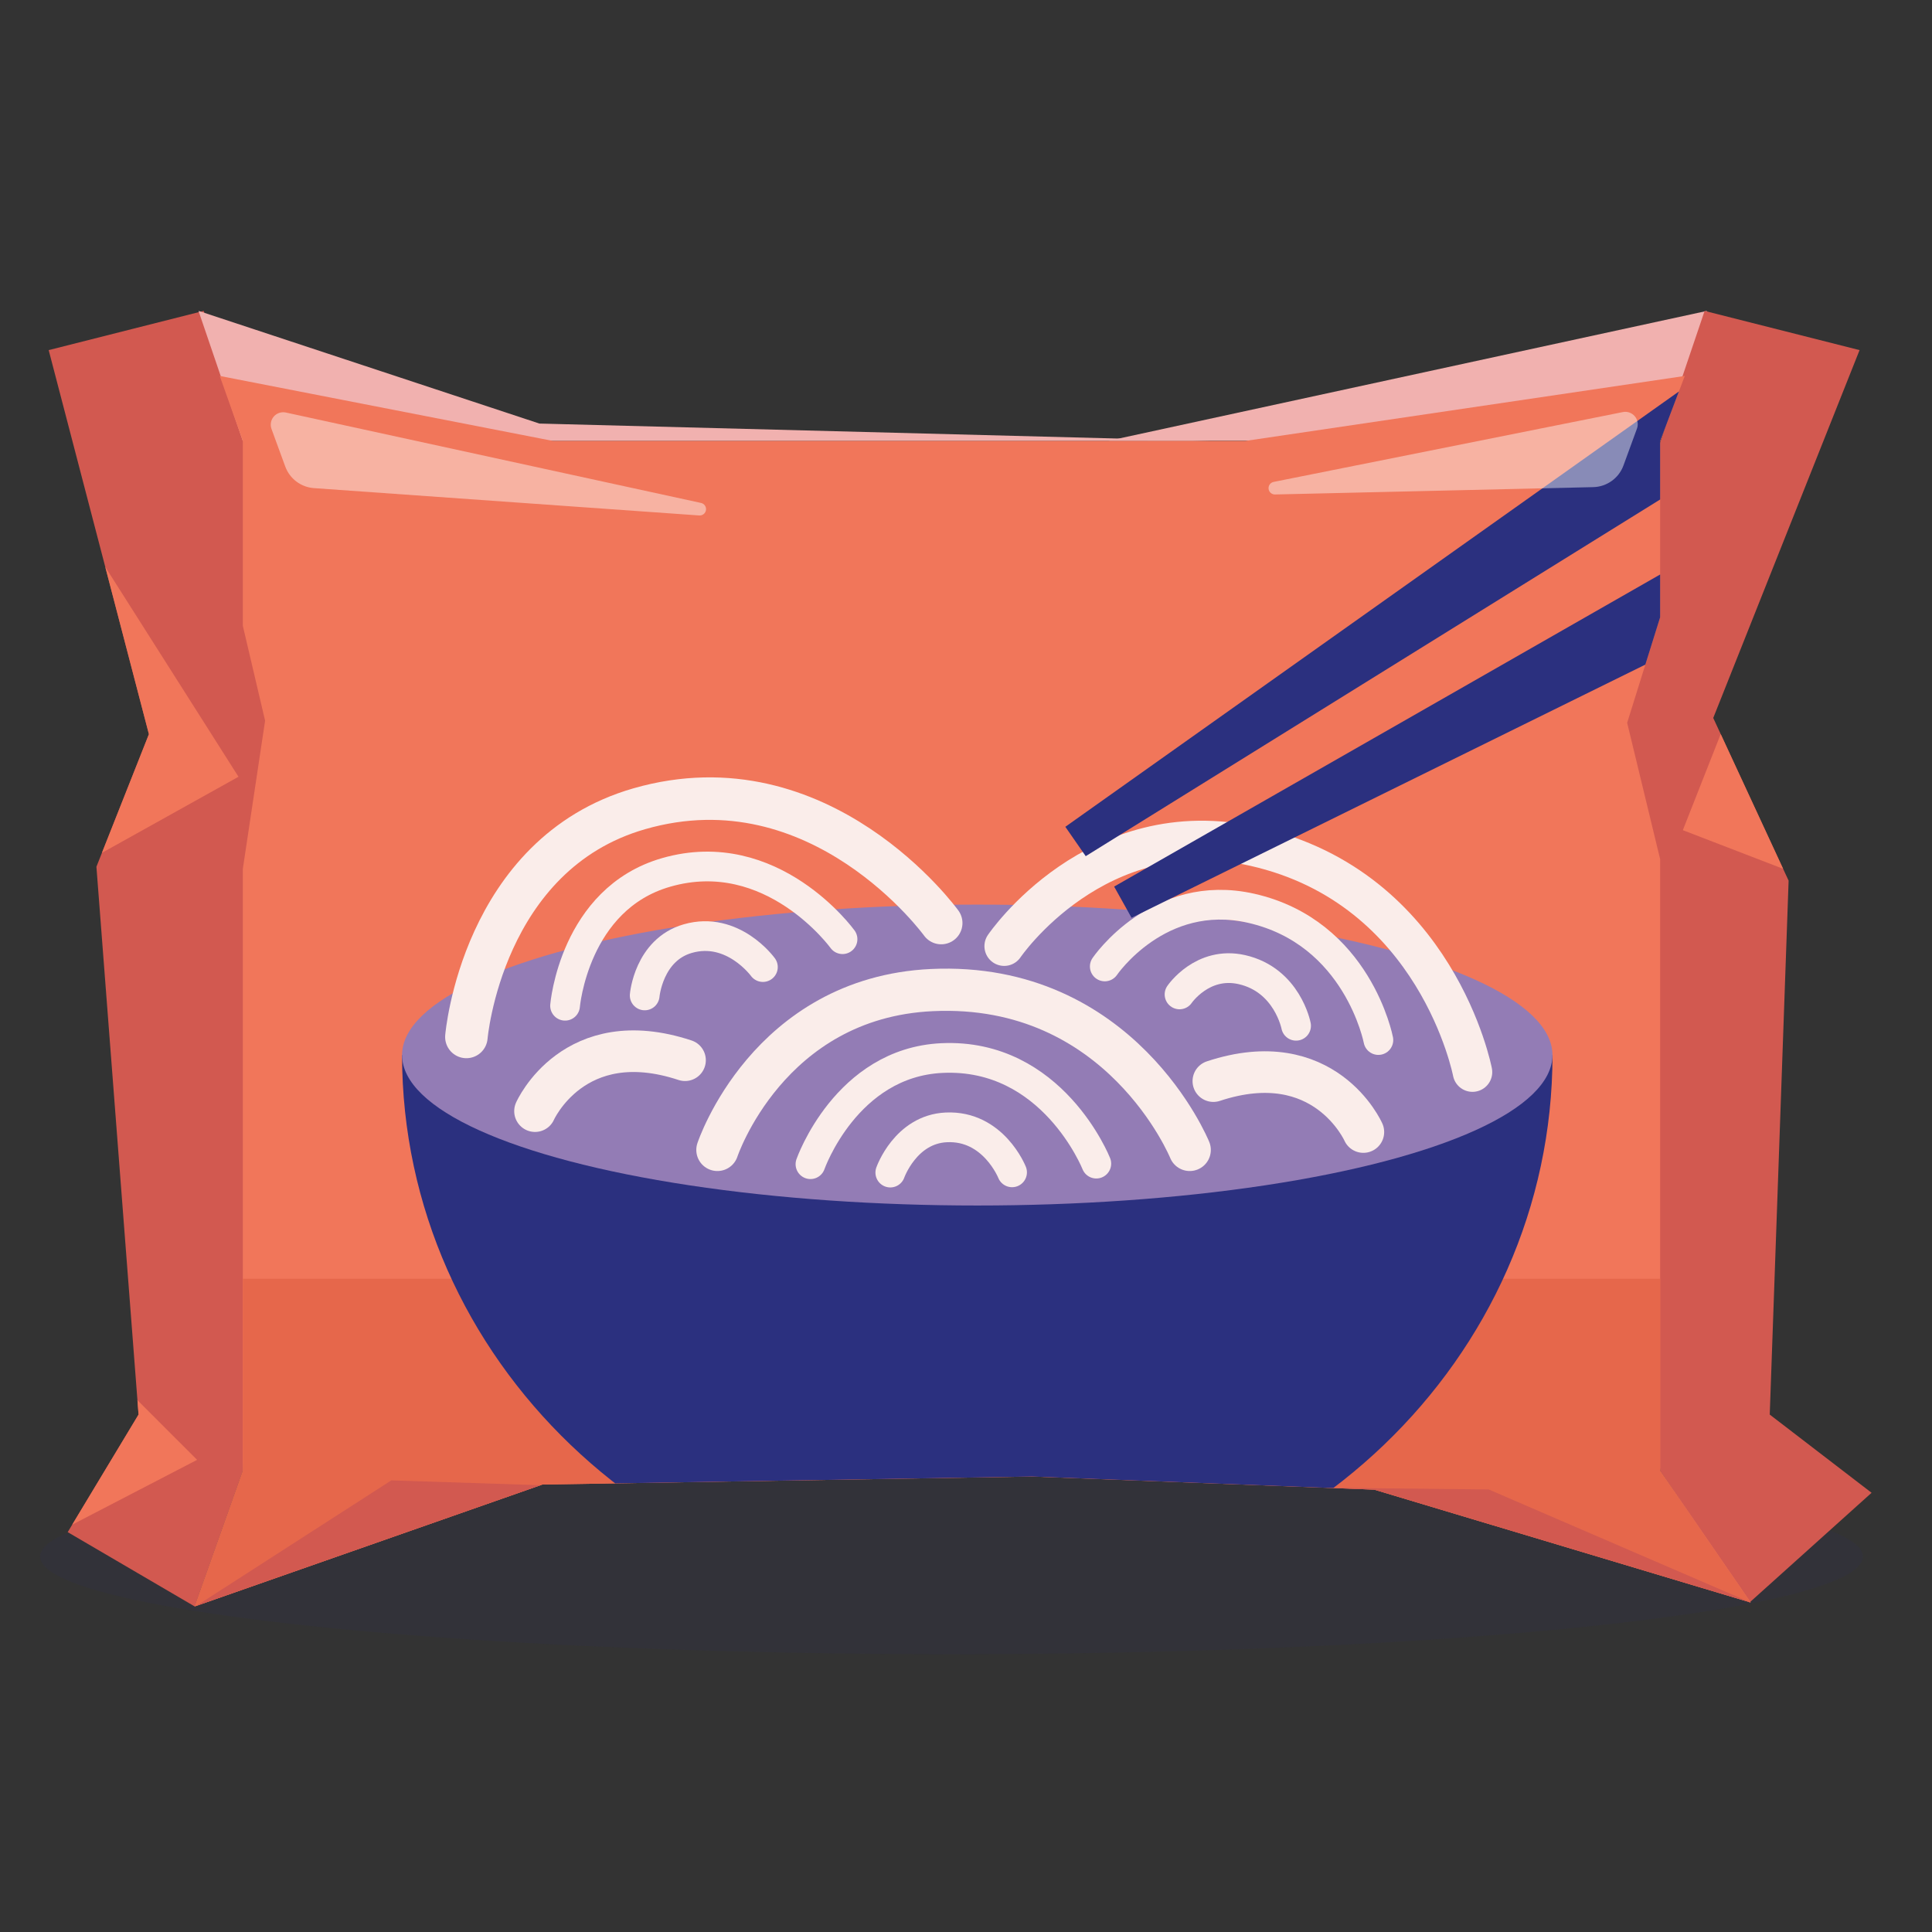 <?xml version="1.0" encoding="UTF-8" standalone="no"?>
<!DOCTYPE svg PUBLIC "-//W3C//DTD SVG 1.1//EN" "http://www.w3.org/Graphics/SVG/1.1/DTD/svg11.dtd">
<svg width="100%" height="100%" viewBox="0 0 65 65" version="1.1" xmlns="http://www.w3.org/2000/svg" xmlns:xlink="http://www.w3.org/1999/xlink" xml:space="preserve" xmlns:serif="http://www.serif.com/" style="fill-rule:evenodd;clip-rule:evenodd;stroke-linecap:round;stroke-linejoin:round;stroke-miterlimit:1;">
    <rect x="0" y="0" width="65" height="65" fill="#333333" stroke="none"/>
    <rect id="Instant-noodles" x="0.012" y="0.16" width="64" height="64" style="fill:none;"/>
    <ellipse cx="32.012" cy="52.368" rx="30.664" ry="3.286" style="fill:#2b307e;fill-opacity:0.08;"/>
    <path d="M57.428,10.46L55.854,14.836L37.295,14.829L57.428,10.46Z" style="fill:#f1b1af;"/>
    <path d="M8.348,14.88L6.852,10.46L1.638,11.779L5.01,24.701L3.244,29.161L4.661,47.592L2.278,51.547L6.55,54.047L8.17,49.484L9.845,24.791L8.348,14.88Z" style="fill:#d25950;"/>
    <clipPath id="_clip1">
        <path d="M8.348,14.88L6.852,10.46L1.638,11.779L5.01,24.701L3.244,29.161L4.661,47.592L2.278,51.547L6.55,54.047L8.17,49.484L9.845,24.791L8.348,14.88Z"/>
    </clipPath>
    <g clip-path="url(#_clip1)">
        <path d="M0.012,52.55L6.631,49.115L3.156,45.639L0.012,52.55Z" style="fill:#f1765a;"/>
        <path d="M1.418,29.814L8.024,26.133L0.851,14.836L1.418,29.814Z" style="fill:#f1765a;"/>
    </g>
    <path d="M55.854,14.88L57.35,10.46L62.563,11.779L57.64,24.155L60.176,29.629L59.541,47.592L62.967,50.223L58.861,53.915L55.854,49.484L54.27,24.355L55.854,14.88Z" style="fill:#d25950;"/>
    <clipPath id="_clip2">
        <path d="M55.854,14.88L57.35,10.46L62.563,11.779L57.64,24.155L60.176,29.629L59.541,47.592L62.967,50.223L58.861,53.915L55.854,49.484L54.27,24.355L55.854,14.88Z"/>
    </clipPath>
    <g clip-path="url(#_clip2)">
        <path d="M58.065,24.256L56.617,27.93L61.507,29.814L58.065,24.256Z" style="fill:#f1765a;"/>
    </g>
    <path d="M6.679,10.46L18.147,14.25L40.749,14.836L8.17,14.836L6.679,10.46Z" style="fill:#f1b1af;"/>
    <path d="M55.854,49.484L58.901,53.915L46.236,50.117L34.726,49.676L18.248,49.946L6.55,54.047L8.17,49.484L8.17,29.23L8.919,24.247L8.17,21.055L8.17,14.836L7.393,12.648L18.609,14.836L41.888,14.836L56.683,12.648L55.854,14.836L55.854,20.767L54.744,24.318L55.854,28.908L55.854,49.484Z" style="fill:#f1765a;"/>
    <clipPath id="_clip3">
        <path d="M55.854,49.484L58.901,53.915L46.236,50.117L34.726,49.676L18.248,49.946L6.55,54.047L8.17,49.484L8.17,29.23L8.919,24.247L8.17,21.055L8.17,14.836L7.393,12.648L18.609,14.836L41.888,14.836L56.683,12.648L55.854,14.836L55.854,20.767L54.744,24.318L55.854,28.908L55.854,49.484Z"/>
    </clipPath>
    <g clip-path="url(#_clip3)">
        <rect x="-5.946" y="43.022" width="91.793" height="25.548" style="fill:#e6674b;"/>
        <g>
            <path d="M52.232,35.496C52.232,45.735 43.56,54.047 32.879,54.047C22.199,54.047 13.527,45.735 13.527,35.496L52.232,35.496Z" style="fill:#2b307f;"/>
            <ellipse cx="32.879" cy="35.496" rx="19.352" ry="5.062" style="fill:#937cb5;"/>
        </g>
        <g>
            <path d="M15.691,34.887C15.691,34.887 16.209,28.735 21.507,27.21C27.614,25.452 31.666,31.055 31.666,31.055" style="fill:none;stroke:#faedea;stroke-width:1.43px;"/>
            <path d="M19.011,33.837C19.011,33.837 19.314,30.243 22.41,29.352C25.978,28.324 28.346,31.598 28.346,31.598" style="fill:none;stroke:#faedea;stroke-width:1px;"/>
            <path d="M21.69,33.49C21.69,33.49 21.82,31.959 23.138,31.579C24.658,31.142 25.667,32.536 25.667,32.536" style="fill:none;stroke:#faedea;stroke-width:1px;"/>
        </g>
        <g>
            <path d="M24.136,38.688C24.136,38.688 25.831,33.568 31.353,33.31C37.719,33.012 40.027,38.688 40.027,38.688" style="fill:none;stroke:#faedea;stroke-width:1.42px;"/>
            <path d="M27.267,39.168C27.267,39.168 28.464,35.748 31.691,35.597C35.41,35.423 36.884,39.149 36.884,39.149" style="fill:none;stroke:#faedea;stroke-width:1px;"/>
            <path d="M29.953,39.45C29.953,39.45 30.463,37.993 31.837,37.929C33.422,37.855 34.05,39.442 34.05,39.442" style="fill:none;stroke:#faedea;stroke-width:1px;"/>
        </g>
        <g>
            <path d="M33.785,31.832C33.785,31.832 36.877,27.273 42.21,28.48C48.358,29.872 49.54,36.069 49.54,36.069" style="fill:none;stroke:#faedea;stroke-width:1.33px;"/>
            <path d="M37.169,32.515C37.169,32.515 38.975,29.852 42.091,30.557C45.683,31.37 46.374,34.991 46.374,34.991" style="fill:none;stroke:#faedea;stroke-width:1px;"/>
            <path d="M39.684,33.456C39.684,33.456 40.454,32.322 41.781,32.622C43.311,32.969 43.605,34.511 43.605,34.511" style="fill:none;stroke:#faedea;stroke-width:1px;"/>
        </g>
        <path d="M18,37.383C18,37.383 19.303,34.432 23.047,35.67" style="fill:none;stroke:#faedea;stroke-width:1.4px;"/>
        <path d="M45.869,38.086C45.869,38.086 44.566,35.135 40.822,36.373" style="fill:none;stroke:#faedea;stroke-width:1.4px;"/>
        <g>
            <path d="M37.484,29.828L121.863,-18.402L123.656,-11.298L38.07,30.878L37.484,29.828Z" style="fill:#2b307f;"/>
            <path d="M35.842,27.817L115.108,-28.423L117.586,-21.528L36.528,28.805L35.842,27.817Z" style="fill:#2b307f;"/>
        </g>
        <path d="M5.823,54.531L13.165,49.806L20.104,50.03L5.823,54.531Z" style="fill:#d25950;"/>
        <path d="M60.325,54.531L50.085,50.111L42.34,50.03L60.325,54.531Z" style="fill:#d25950;"/>
    </g>
    <path d="M9.618,13.879C9.468,13.847 9.313,13.898 9.212,14.013C9.112,14.129 9.082,14.29 9.135,14.433C9.279,14.827 9.457,15.311 9.598,15.698C9.749,16.108 10.126,16.391 10.561,16.422C12.769,16.579 19.56,17.061 23.525,17.342C23.637,17.35 23.736,17.271 23.752,17.16C23.768,17.049 23.695,16.945 23.586,16.921C19.42,16.014 11.985,14.395 9.618,13.879Z" style="fill:#fff;fill-opacity:0.44;"/>
    <path d="M54.598,13.864C54.747,13.834 54.9,13.887 54.999,14.002C55.098,14.117 55.127,14.277 55.074,14.419C54.934,14.803 54.76,15.277 54.619,15.662C54.462,16.09 54.059,16.378 53.603,16.389C51.605,16.435 46.117,16.562 42.898,16.636C42.787,16.639 42.693,16.556 42.68,16.446C42.668,16.336 42.742,16.235 42.851,16.213C46.3,15.523 52.483,14.287 54.598,13.864Z" style="fill:#fff;fill-opacity:0.44;"/>
</svg>
